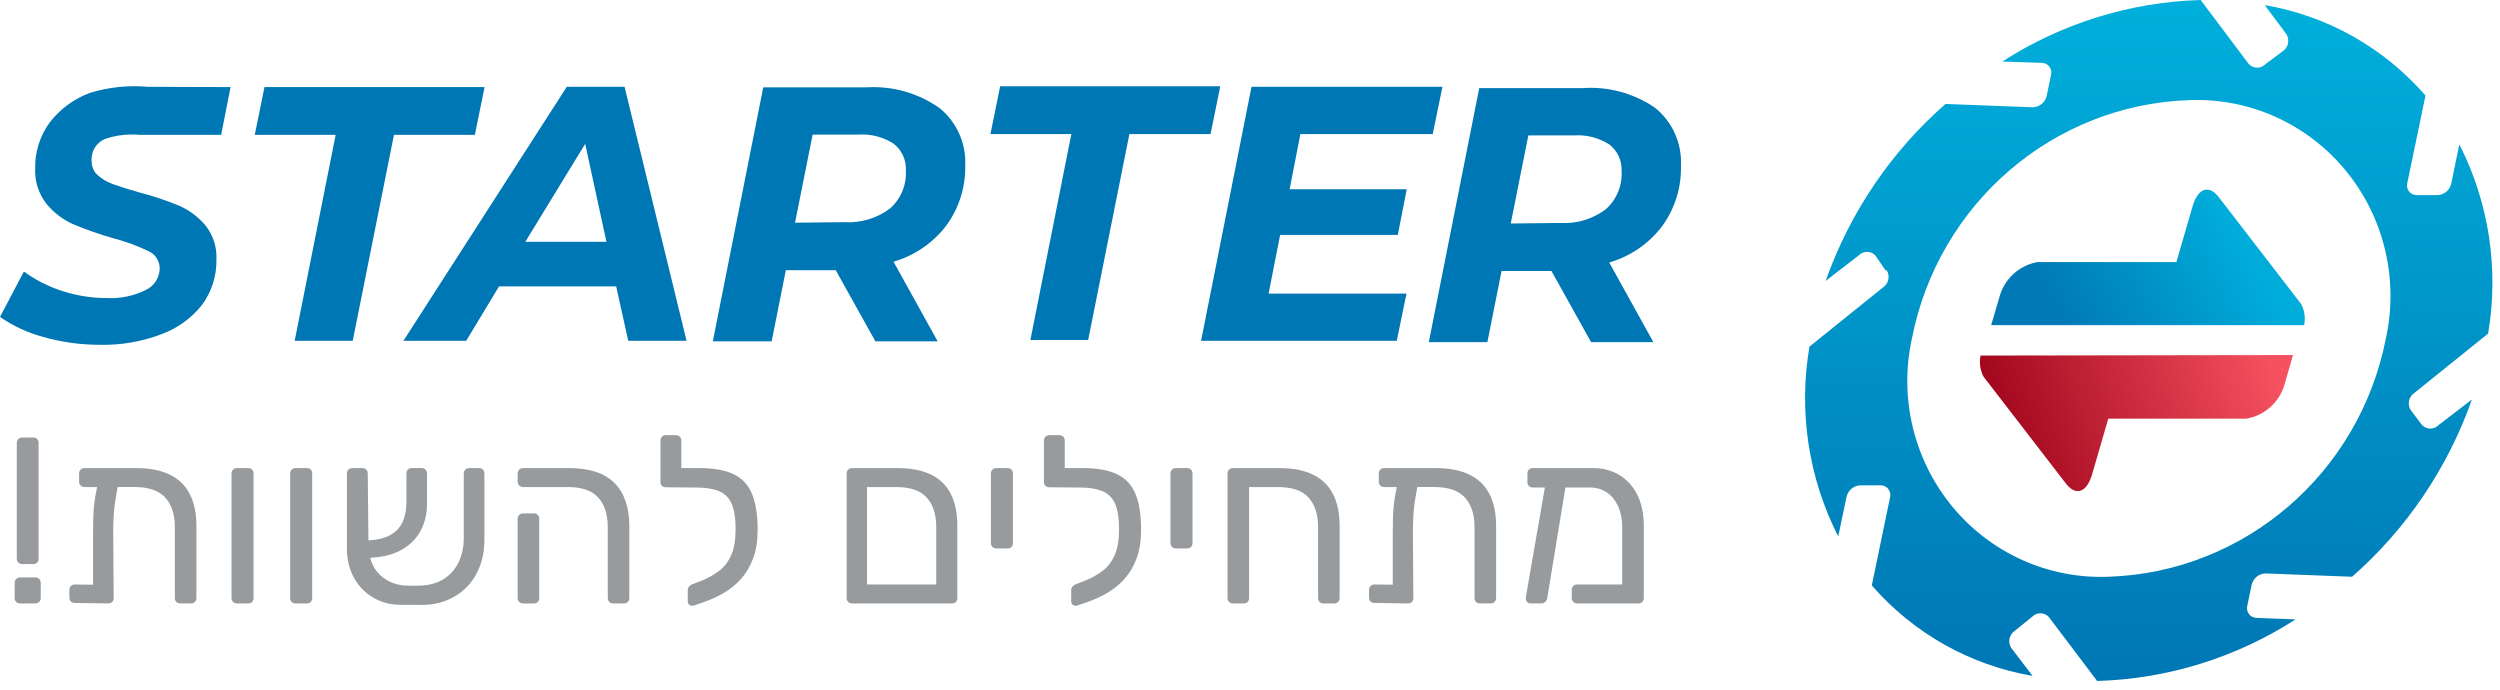 <svg xmlns="http://www.w3.org/2000/svg" width="232" height="64" viewBox="0 0 232 64">
    <defs>
        <linearGradient id="kwafdgwvxa" x1="49.656%" x2="50.354%" y1="98.928%" y2=".815%">
            <stop offset="0%" stop-color="#0077B5"/>
            <stop offset="100%" stop-color="#00AFDB"/>
        </linearGradient>
        <linearGradient id="c53y1f0l9b" x1="2.955%" x2="97.824%" y1="51.901%" y2="38.004%">
            <stop offset="0%" stop-color="#9F041B"/>
            <stop offset="100%" stop-color="#F5515F"/>
        </linearGradient>
        <linearGradient id="3haox514fc" x1="13.6%" x2="81.76%" y1="65.786%" y2="48.464%">
            <stop offset="0%" stop-color="#0079B6"/>
            <stop offset="100%" stop-color="#00ADDA"/>
        </linearGradient>
    </defs>
    <g fill="none" fill-rule="evenodd">
        <g>
            <g>
                <g>
                    <g>
                        <path fill="url(#kwafdgwvxa)" fill-rule="nonzero" d="M28.138 53.523c12.625-.407 23.305-9.575 25.761-22.116 1.21-5.502-.171-11.262-3.738-15.591-3.567-4.33-8.917-6.74-14.482-6.524-12.626.407-23.305 9.575-25.762 22.115-1.21 5.503.171 11.262 3.738 15.592s8.917 6.74 14.483 6.524zM7.458 25.079l-.937-1.375c-.203-.212-.482-.331-.773-.331-.291 0-.57.12-.773.33l-3.068 2.371c2.25-6.353 6.082-12.01 11.125-16.427l8.08.309c.628-.006 1.17-.447 1.311-1.067l.398-1.92c.074-.272.017-.564-.153-.787-.17-.224-.435-.353-.713-.35l-3.654-.12C23.816 2.163 30.176.19 36.71 0l4.473 5.95c.203.211.482.33.773.33.292 0 .57-.119.773-.33l1.616-1.21c.503-.35.647-1.037.328-1.564L42.658.474c5.777.98 11.045 3.943 14.918 8.391l-1.686 8.107c-.073.272-.016.563.154.787.17.223.434.353.713.35h1.897c.628-.005 1.17-.446 1.311-1.066l.75-3.65c2.754 5.404 3.691 11.571 2.67 17.564l-6.863 5.523c-.503.35-.647 1.038-.327 1.564l1.053 1.399c.203.211.482.33.773.33.292 0 .57-.119.773-.33l3.092-2.37c-2.247 6.361-6.079 12.027-11.125 16.45l-8.01-.308c-.628.006-1.17.447-1.31 1.066l-.4 1.92c-.072.273-.016.564.155.787.17.224.434.354.712.351l3.607.142C40 61.031 33.64 63.005 27.107 63.194l-4.497-5.95c-.202-.211-.481-.33-.772-.33-.292 0-.57.119-.773.33l-1.616 1.304c-.503.35-.647 1.038-.328 1.565l1.99 2.607c-5.777-.98-11.045-3.943-14.918-8.391l1.686-8.13c.08-.268.033-.558-.127-.785-.16-.228-.416-.367-.692-.377H5.163c-.629.006-1.171.447-1.312 1.067l-.773 3.674C.314 44.359-.624 38.174.408 32.166l6.862-5.523c.495-.358.629-1.044.305-1.564h-.117z" transform="translate(-1078 -16) translate(1078 16) translate(167.51)"/>
                        <path fill="url(#c53y1f0l9b)" d="M45.28 32.948l-.749 2.608c-.447 1.717-1.85 3.007-3.583 3.294h-12.81l-1.5 5.168c-.468 1.612-1.428 2.038-2.341.972l-7.729-10.027c-.322-.601-.422-1.299-.28-1.967l28.993-.048z" transform="translate(-1078 -16) translate(1078 16) translate(167.51)"/>
                        <path fill="url(#3haox514fc)" d="M17.27 30.175l.75-2.56c.445-1.71 1.837-3 3.56-3.295h12.88l1.5-5.167c.468-1.612 1.428-2.039 2.342-.972l7.728 10.026c.323.601.422 1.3.281 1.968h-29.04z" transform="translate(-1078 -16) translate(1078 16) translate(167.51)"/>
                    </g>
                    <path fill="#0077B5" d="M144.805 20.691c1.5.09 2.983-.354 4.192-1.256 1.02-.89 1.57-2.212 1.487-3.571.041-.962-.387-1.882-1.146-2.463-.966-.617-2.1-.91-3.241-.838h-4.266l-1.633 8.177 4.607-.049zm11.187-5.32c.054 2.037-.573 4.032-1.779 5.665-1.235 1.602-2.942 2.767-4.875 3.325l4.095 7.389h-5.777l-3.68-6.6h-4.631l-1.316 6.6h-5.436l4.68-23.57h9.53c2.387-.183 4.764.45 6.752 1.797 1.63 1.292 2.539 3.303 2.437 5.394zm-35.317-2.93l-1 5.122h10.871l-.829 4.236h-10.92l-1.072 5.444h12.797l-.902 4.384H111.46l4.68-23.571h17.72l-.902 4.384h-12.284zm-21.254 0h-7.507l.901-4.434h20.426l-.902 4.433h-7.532l-3.826 19.113h-5.363l3.803-19.113zm-21.035 8.176c1.5.09 2.984-.354 4.192-1.256 1.021-.89 1.571-2.211 1.487-3.571.042-.961-.387-1.882-1.145-2.463-.967-.617-2.101-.91-3.242-.838h-4.265l-1.634 8.177 4.607-.049zm11.188-5.32c.054 2.037-.573 4.032-1.78 5.665-1.235 1.602-2.942 2.767-4.874 3.325l4.094 7.389h-5.776l-3.68-6.6h-4.632l-1.316 6.6h-5.46l4.68-23.57h9.604c2.4-.145 4.778.532 6.751 1.92 1.598 1.292 2.486 3.28 2.389 5.345v-.074zM56.279 22.44l-1.974-9.089-5.557 9.089h7.531zm.902 4.138H46.31l-3.048 5.049h-5.825l15.16-23.571h5.363l5.752 23.57h-5.41l-1.122-5.048zM31.15 12.514h-7.507l.901-4.433H44.97l-.902 4.433H36.56l-3.827 19.113h-5.387l3.803-19.113zM21.4 8.081l-.877 4.433h-7.58c-1.045-.093-2.097.024-3.096.345-.87.302-1.424 1.167-1.34 2.093-.015.498.19.976.56 1.306.42.37.91.655 1.438.837.585.214 1.398.468 2.437.764 1.254.323 2.484.735 3.68 1.231.94.41 1.775 1.034 2.438 1.823.713.888 1.078 2.01 1.024 3.152.032 1.524-.44 3.015-1.34 4.237-.984 1.231-2.282 2.168-3.754 2.709-1.821.695-3.758 1.03-5.704.985-1.796.007-3.585-.242-5.313-.739C2.554 30.874 1.21 30.25 0 29.41l2.218-4.212c1.097.801 2.315 1.417 3.607 1.823 1.333.426 2.722.642 4.12.64 1.228.06 2.452-.194 3.558-.739.791-.355 1.305-1.144 1.316-2.02-.002-.696-.414-1.325-1.048-1.6-1.063-.512-2.173-.916-3.315-1.207-1.258-.363-2.495-.798-3.704-1.305-.944-.428-1.778-1.068-2.438-1.872-.733-.936-1.106-2.109-1.048-3.3-.028-1.512.434-2.991 1.316-4.212.964-1.27 2.266-2.235 3.754-2.784 1.751-.536 3.588-.729 5.41-.566l7.654.025z" transform="translate(-1078 -16) translate(1078 16)"/>
                    <path fill="#989B9E" fill-rule="nonzero" d="M3.099 52.348c.146 0 .264-.048.352-.143.088-.095.132-.216.132-.363V41.106c0-.147-.044-.268-.132-.363-.088-.095-.206-.143-.352-.143H2.065c-.147 0-.268.048-.363.143-.096.095-.143.216-.143.363v10.736c0 .147.047.268.143.363.095.095.216.143.363.143h1.034zM3.275 56c.146 0 .267-.048.363-.143.095-.095.143-.216.143-.363v-1.386c0-.161-.048-.29-.143-.385-.096-.095-.217-.143-.363-.143H1.867c-.147 0-.268.048-.363.143-.096.095-.143.224-.143.385v1.386c0 .147.047.268.143.363.095.095.216.143.363.143h1.408zm139.744 0c.146 0 .275-.051.385-.154.11-.103.172-.227.187-.374l1.679-10.23h2.325c.487 0 .933.115 1.336.345l.17.106c.448.3.8.73 1.057 1.287.256.557.385 1.21.385 1.958v5.302h-4.18c-.147 0-.268.048-.363.143-.096.095-.143.216-.143.363v.748c0 .147.047.268.143.363.095.095.216.143.363.143h5.676c.146 0 .267-.048.363-.143.095-.095.143-.216.143-.363v-6.688c0-1.13-.202-2.094-.605-2.893-.404-.8-.961-1.412-1.672-1.837-.712-.425-1.522-.638-2.431-.638h-5.588c-.162 0-.286.048-.374.143-.088.095-.132.216-.132.363v.792c0 .147.044.268.132.363.088.095.212.143.374.143h1.114l-1.774 10.23c-.012.117.009.22.063.31l.047.064c.088.103.198.154.33.154h.99zm-4.686 0c.146 0 .267-.048.363-.143.095-.095.143-.216.143-.363v-6.688c0-1.173-.206-2.16-.616-2.959-.41-.8-1.03-1.4-1.86-1.804-.828-.403-1.873-.605-3.134-.605h-4.774c-.147 0-.268.048-.363.143-.096.095-.143.216-.143.363v.748c0 .147.047.268.143.363.095.095.216.143.363.143h1.173l-.048.215c-.05.237-.094.463-.13.68l-.05.315c-.073.513-.117 1.023-.131 1.529-.015.506-.022 1.06-.022 1.661v4.664l-1.694-.022c-.147 0-.268.048-.363.143-.096.095-.143.216-.143.363v.704c0 .161.047.286.143.374.095.088.216.132.363.132l3.124.044c.146 0 .264-.048.352-.143.088-.095.132-.216.132-.363l-.044-5.984c0-.616.014-1.17.044-1.661.03-.491.084-.986.165-1.485.048-.3.103-.62.165-.961l.037-.205h1.569c1.218 0 2.127.284 2.725.853l.124.126c.594.653.89 1.566.89 2.739v6.578c0 .147.045.268.133.363.088.095.212.143.374.143h.99zm-22.924 0c.161 0 .286-.048.374-.143.088-.095.132-.216.132-.363V45.198h2.662c1.32 0 2.273.326 2.86.979.587.653.88 1.566.88 2.739v6.578c0 .147.044.268.132.363.088.095.213.143.374.143h.99c.147 0 .268-.048.363-.143.095-.095.143-.216.143-.363V48.85c0-1.203-.205-2.204-.616-3.003-.41-.8-1.03-1.4-1.86-1.804-.828-.403-1.88-.605-3.156-.605h-4.268c-.147 0-.268.048-.363.143-.095.095-.143.216-.143.363v11.55c0 .147.048.268.143.363.095.095.216.143.363.143h.99zm-5.25-5.104c.162 0 .286-.048.374-.143.088-.095.132-.216.132-.363v-6.446c0-.147-.044-.268-.132-.363-.088-.095-.212-.143-.374-.143h-1.034c-.146 0-.267.048-.363.143-.095.095-.143.216-.143.363v6.446c0 .147.048.268.143.363.096.095.217.143.363.143h1.034zM99.58 56.143c.117.08.242.099.374.055l.902-.308c.645-.22 1.269-.502 1.87-.847.601-.345 1.14-.781 1.617-1.309.477-.528.854-1.166 1.133-1.914s.418-1.635.418-2.662c0-1.364-.172-2.468-.517-3.311-.345-.843-.913-1.456-1.705-1.837s-1.855-.572-3.19-.572H98.81v-2.552c0-.147-.048-.268-.143-.363-.095-.095-.216-.143-.363-.143h-.924c-.147 0-.268.048-.363.143-.095.095-.143.216-.143.363v3.85c0 .147.048.264.143.352.095.088.216.132.363.132l2.053.017.081.005H100.174c.821 0 1.49.096 2.003.287l.186.076c.535.242.917.645 1.144 1.21.227.565.341 1.324.341 2.277 0 .997-.136 1.804-.407 2.42-.271.616-.645 1.104-1.122 1.463-.477.36-1 .656-1.573.891l-.858.33c-.161.059-.282.14-.363.242-.08.103-.12.22-.12.352v1.012c0 .147.058.26.175.341zm-6.086-5.247c.162 0 .286-.048.374-.143.088-.095.132-.216.132-.363v-6.446c0-.147-.044-.268-.132-.363-.088-.095-.212-.143-.374-.143H92.46c-.146 0-.267.048-.363.143-.095.095-.143.216-.143.363v6.446c0 .147.048.268.143.363.096.095.217.143.363.143h1.034zM88.336 56c.16 0 .286-.048.374-.143.088-.095.132-.216.132-.363v-6.688c0-1.188-.202-2.178-.605-2.97-.404-.792-1.016-1.39-1.837-1.793-.822-.403-1.863-.605-3.124-.605h-4.202c-.147 0-.268.048-.363.143-.096.095-.143.216-.143.363v11.55c0 .147.047.268.143.363.095.095.216.143.363.143h9.262zm-1.452-1.76H80.46v-9.042h2.706c1.305 0 2.25.326 2.838.979.586.653.88 1.566.88 2.739v5.324zm-22.889 1.903c.118.08.242.099.374.055l.902-.308c.646-.22 1.269-.502 1.87-.847.602-.345 1.14-.781 1.617-1.309.477-.528.855-1.166 1.133-1.914.279-.748.418-1.635.418-2.662 0-1.364-.172-2.468-.517-3.311-.344-.843-.913-1.456-1.705-1.837s-1.855-.572-3.19-.572h-1.672v-2.552c0-.147-.047-.268-.143-.363-.095-.095-.216-.143-.363-.143h-.924c-.146 0-.267.048-.363.143-.095.095-.143.216-.143.363v3.85c0 .147.048.264.143.352.096.088.217.132.363.132l2.053.017.081.005H64.59c.822 0 1.49.096 2.004.287l.185.076c.536.242.917.645 1.144 1.21.228.565.341 1.324.341 2.277 0 .997-.135 1.804-.407 2.42-.271.616-.645 1.104-1.122 1.463-.476.36-1 .656-1.573.891l-.858.33c-.161.059-.282.14-.363.242-.08.103-.12.22-.12.352v1.012c0 .147.058.26.175.341zm-6.1-.143c.147 0 .268-.048.364-.143.095-.095.143-.216.143-.363V48.85c0-1.76-.459-3.102-1.375-4.026-.917-.924-2.329-1.386-4.235-1.386h-4.246c-.147 0-.268.048-.363.143-.096.095-.143.216-.143.363v.748c0 .147.047.268.143.363.095.095.216.143.363.143h4.136c1.305 0 2.251.326 2.838.979.586.653.88 1.566.88 2.739v6.578c0 .147.047.268.143.363.095.095.216.143.363.143h.99zm-8.36 0c.162 0 .287-.048.375-.143.088-.095.132-.216.132-.363v-7.348c0-.147-.044-.268-.132-.363-.088-.095-.213-.143-.374-.143h-.99c-.147 0-.268.048-.363.143-.096.095-.143.216-.143.363v7.348c0 .147.047.268.143.363.095.095.216.143.363.143h.99zm-10.655.132c.894.03 1.712-.095 2.453-.374.74-.279 1.382-.686 1.925-1.221.542-.535.96-1.18 1.254-1.936.293-.755.44-1.602.44-2.541v-6.116c0-.147-.044-.268-.132-.363-.088-.095-.213-.143-.374-.143h-.902c-.147 0-.268.048-.363.143-.096.095-.143.216-.143.363v5.962c0 .88-.173 1.661-.517 2.343-.345.682-.844 1.206-1.496 1.573-.653.367-1.456.543-2.41.528h-.681c-1.086 0-1.98-.337-2.684-1.012-.403-.386-.69-.867-.862-1.444l-.036-.129.085-.004c.91-.049 1.697-.219 2.362-.509l.244-.114c.872-.44 1.521-1.041 1.947-1.804.425-.763.638-1.62.638-2.574v-2.816c0-.147-.048-.268-.143-.363-.096-.095-.217-.143-.363-.143h-.902c-.162 0-.286.048-.374.143-.088.095-.132.216-.132.363v2.728c0 .63-.114 1.21-.341 1.738-.228.528-.627.95-1.2 1.265-.467.258-1.107.415-1.919.472l-.064.004-.062-6.207c0-.117-.03-.218-.092-.303l-.051-.06c-.096-.095-.217-.143-.363-.143h-.924c-.147 0-.268.048-.363.143-.096.095-.143.216-.143.363v6.93c0 1.041.22 1.958.66 2.75.44.792 1.041 1.408 1.804 1.848.762.44 1.62.66 2.574.66h1.65zM28.466 56c.16 0 .286-.048.374-.143.088-.095.132-.216.132-.363v-11.55c0-.147-.044-.268-.132-.363-.088-.095-.213-.143-.374-.143h-1.034c-.147 0-.268.048-.363.143-.096.095-.143.216-.143.363v11.55c0 .147.047.268.143.363.095.095.216.143.363.143h1.034zm-5.443 0c.162 0 .286-.048.374-.143.088-.095.132-.216.132-.363v-11.55c0-.147-.044-.268-.132-.363-.088-.095-.212-.143-.374-.143H21.99c-.146 0-.267.048-.363.143-.095.095-.143.216-.143.363v11.55c0 .147.048.268.143.363.096.095.217.143.363.143h1.034zm-5.301 0c.146 0 .267-.048.363-.143.095-.095.143-.216.143-.363v-6.688c0-1.173-.206-2.16-.616-2.959-.411-.8-1.03-1.4-1.86-1.804-.828-.403-1.873-.605-3.134-.605H7.844c-.147 0-.268.048-.363.143-.096.095-.143.216-.143.363v.748c0 .147.047.268.143.363.095.095.216.143.363.143h1.173l-.048.215c-.05.237-.094.463-.13.68l-.05.315c-.073.513-.117 1.023-.131 1.529-.015.506-.022 1.06-.022 1.661v4.664l-1.694-.022c-.147 0-.268.048-.363.143-.096.095-.143.216-.143.363v.704c0 .161.047.286.143.374.095.088.216.132.363.132l3.124.044c.146 0 .264-.048.352-.143.088-.095.132-.216.132-.363l-.044-5.984c0-.616.014-1.17.044-1.661.029-.491.084-.986.165-1.485.048-.3.103-.62.165-.961l.037-.205h1.569c1.218 0 2.126.284 2.725.853l.124.126c.594.653.89 1.566.89 2.739v6.578c0 .147.045.268.133.363.088.095.212.143.374.143h.99z" transform="translate(-1078 -16) translate(1078 16)"/>
                </g>
            </g>
        </g>
    </g>
</svg>
